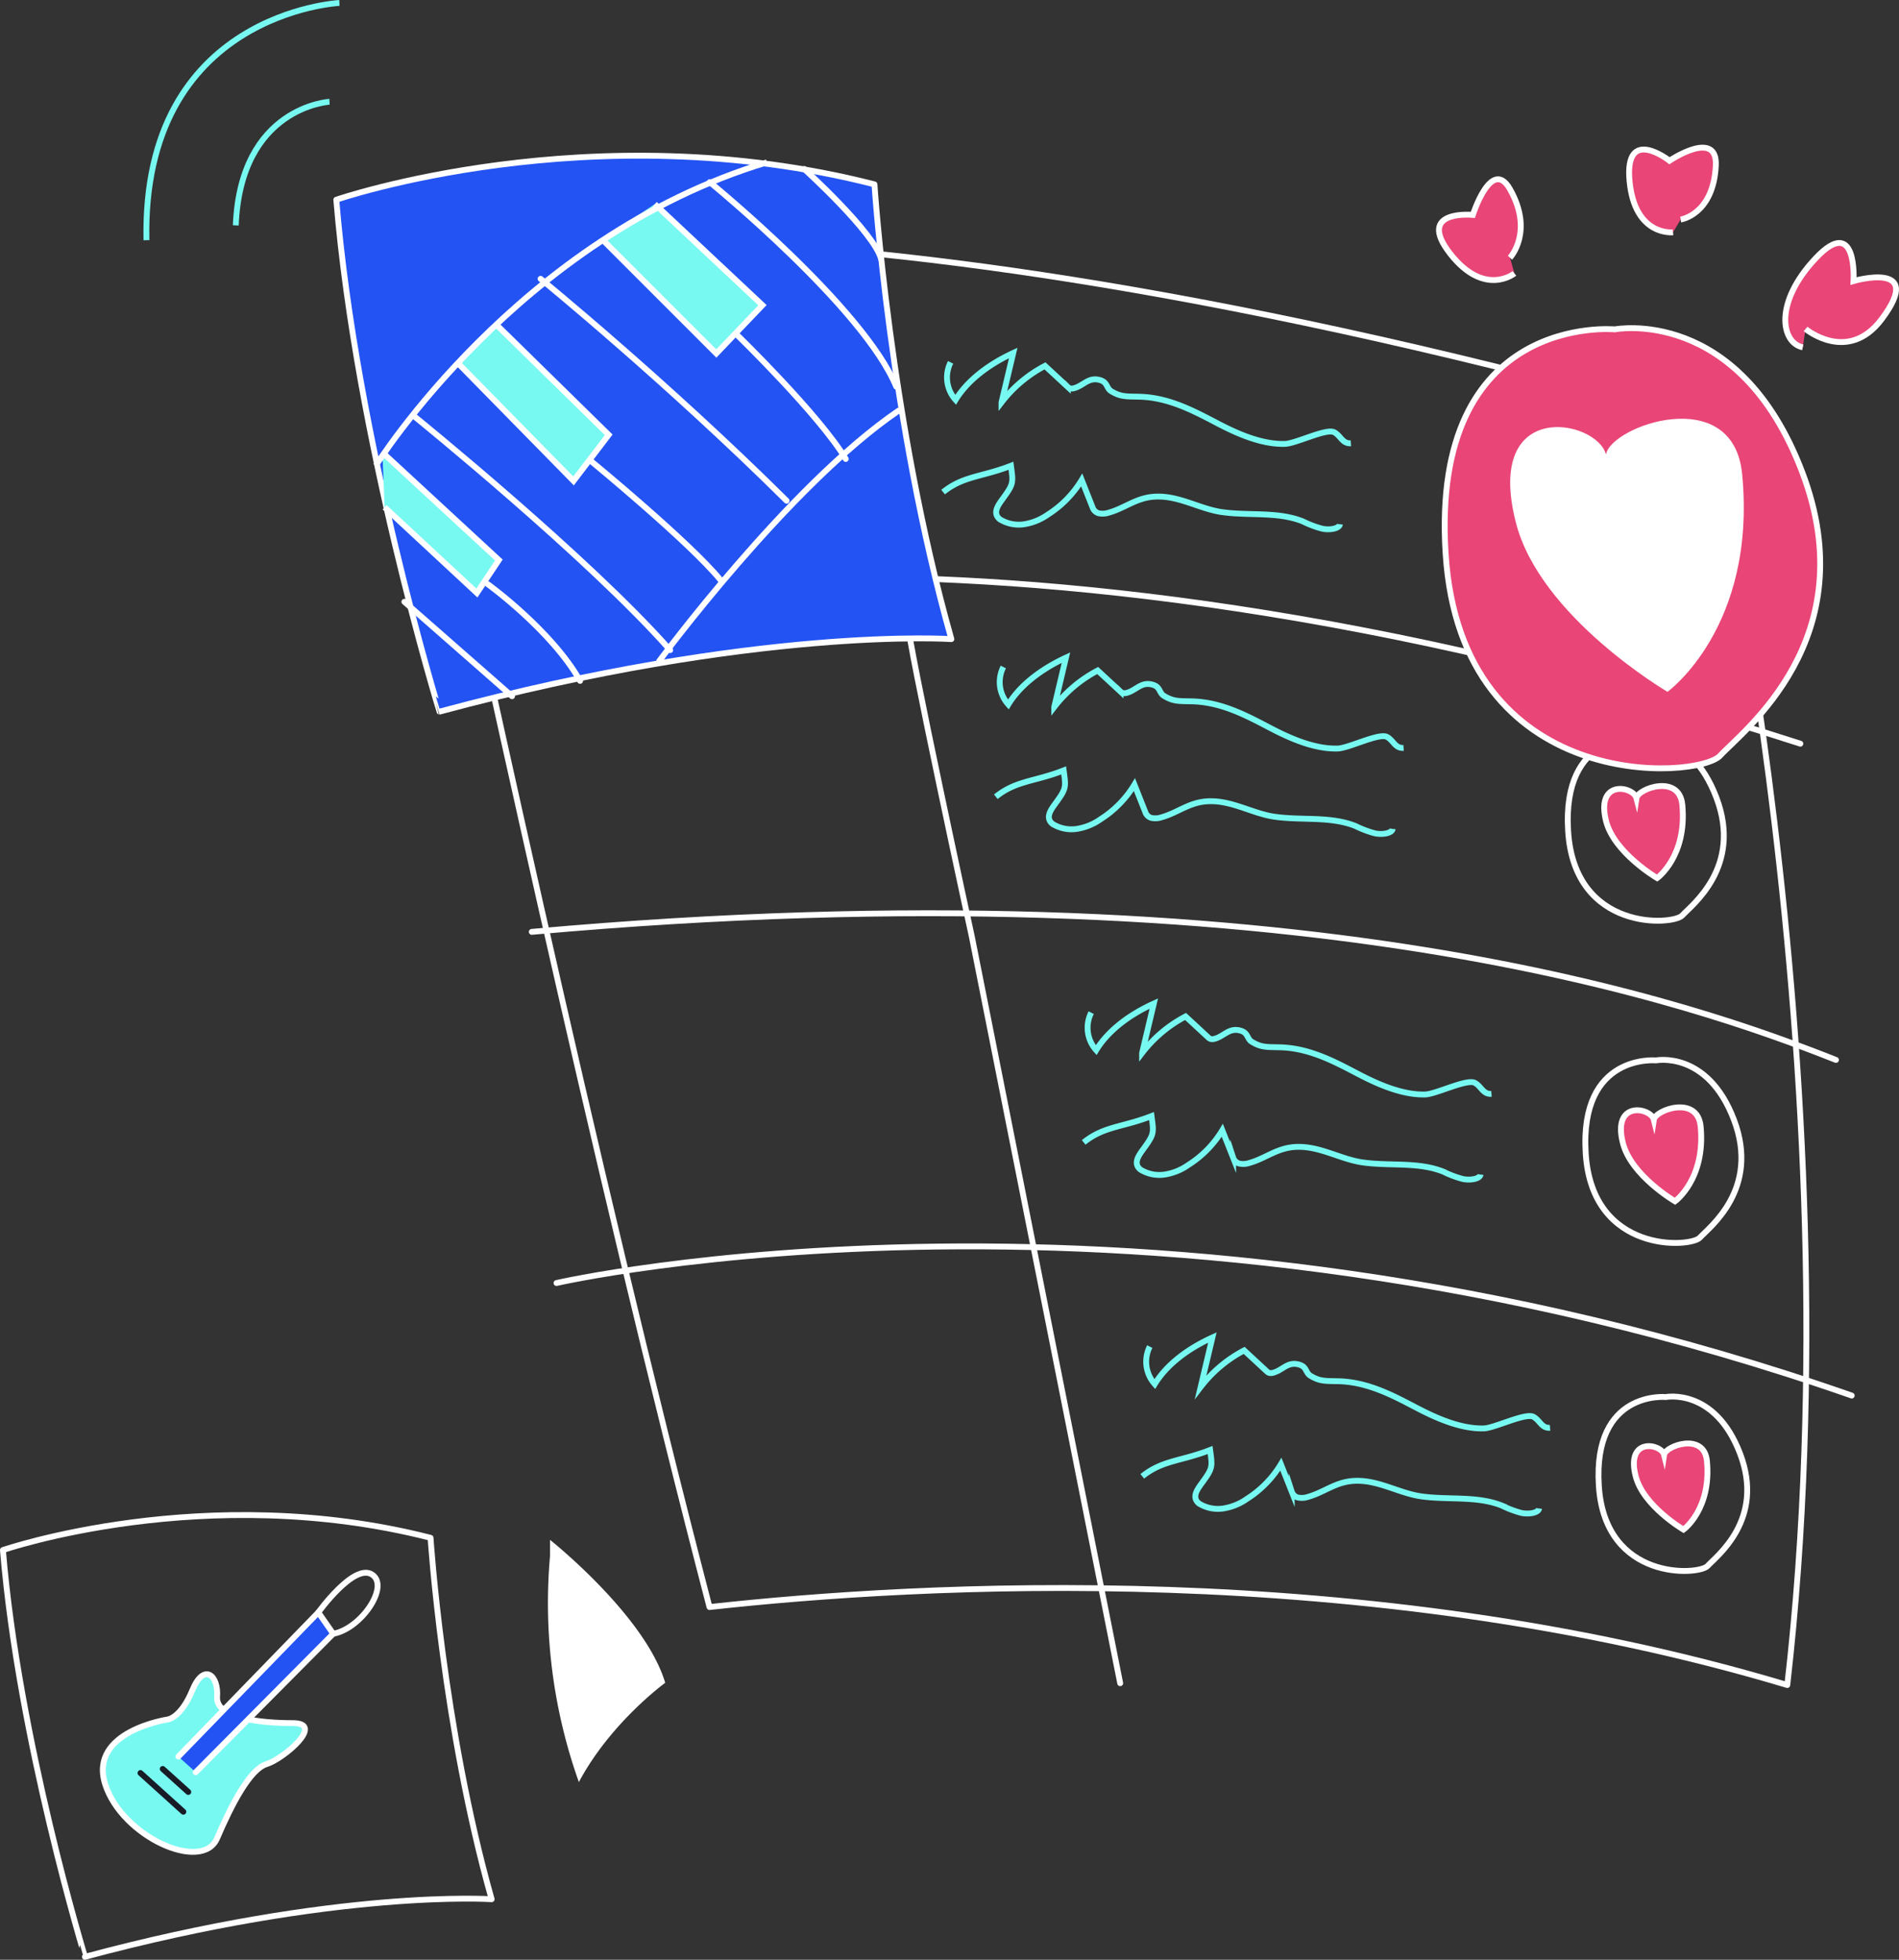 <svg xmlns="http://www.w3.org/2000/svg" viewBox="0 0 324.18 334.51"><rect x="0" y="0" width="324.18" height="334.51" fill="#333333" stroke="none"/><defs><style>.cls-1,.cls-4,.cls-7,.cls-8{fill:none;}.cls-1,.cls-2,.cls-5,.cls-6,.cls-8{stroke:#fff;}.cls-1,.cls-5,.cls-7{stroke-linecap:round;stroke-linejoin:round;}.cls-2{fill:#e94577;}.cls-2,.cls-4,.cls-6,.cls-8{stroke-miterlimit:10;}.cls-3{fill:#fff;}.cls-4{stroke:#77f9f1;}.cls-5{fill:#2353f3;}.cls-6{fill:#77f9f1;}.cls-7{stroke:#171c26;}</style></defs><title>Asset 2</title><g id="Layer_2" data-name="Layer 2"><g id="Layer_2-2" data-name="Layer 2"><path class="cls-1" d="M279.7,126s-13.1-1.25-12,15.91,17.93,16.06,19.49,14.34S297.51,148,293,136.13,279.7,126,279.7,126Z"/><path class="cls-2" d="M279.36,136.23c-.51-2-7-3.3-5.19,3.92,1.39,5.44,8.72,9.73,8.72,9.73s5.14-3.69,4.3-12.51C286.69,132.06,279.61,134.59,279.36,136.23Z"/><path class="cls-1" d="M305.11,287.62c12.13-105.76-13.52-215.46-13.52-215.46C129.59,26.59,68,44.31,68,44.31c14.6,66.61,32.78,151.88,53.12,230C157,270.35,233,266,305.11,287.62Z"/><path class="cls-1" d="M95,219S195.14,196,316.11,238.21"/><path class="cls-1" d="M313.42,180.92c-23.08-9.1-90.55-33.75-222.64-21.86"/><path class="cls-1" d="M81.5,105.06S163,80.36,307.34,126.94"/><path class="cls-2" d="M275.66,56.22s-31.5-3-28.88,38.25,43.13,38.62,46.88,34.5,24.84-19.88,14-48.38S275.66,56.22,275.66,56.22Z"/><path class="cls-3" d="M274.16,77.59c-1.5-6-20.86-9.81-15.38,11.63,4.13,16.12,25.88,28.87,25.88,28.87s15.24-11,12.75-37.12C295.91,65.22,274.91,72.72,274.16,77.59Z"/><path class="cls-2" d="M307.75,59.28c-3.61-.72-5.05-7.46,2.17-15.16s6.5,3.85,6.5,3.85,12.38-3.6,4.81,6.5c-5.77,7.7-13,1.68-13,1.68"/><path class="cls-2" d="M258.53,46.67s-5.12,4.14-11-3.41,3.9-6.58,3.9-6.58,3.18-9.95,6.34-4.39c4.14,7.31,0,11.7,0,11.7"/><path class="cls-4" d="M162.28,61.85a5.72,5.72,0,0,0,.85,6.4c1.92-3.14,5.35-5.91,9.84-8l-2,8.44a22.57,22.57,0,0,1,7.42-6.24l3.9,3.61a1,1,0,0,0,.41.24,1.39,1.39,0,0,0,.5,0c1.63-.36,2.46-1.82,4.22-1.51s1.33,1.41,2.3,2c1.56.93,2.41.88,4.64.92,5.08.09,9.38,2.41,13.29,4.45,3,1.57,7.42,3.71,11.63,3.61,1.85,0,7.06-2.68,8.46-2,1.15.59,1.4,2,2.87,1.89"/><path class="cls-4" d="M161,84c3.43-2.78,6.67-2.57,11.58-4.5.39,2.9.49,3.06-1.41,5.65-.8,1.1-1.77,2.43-.5,3.48a6.13,6.13,0,0,0,4.46.8,9.54,9.54,0,0,0,3.74-1.59,18,18,0,0,0,5.79-5.91l1.85,4.67a1.56,1.56,0,0,0,1,1,3.29,3.29,0,0,0,1.79-.1c2.8-.79,4.71-2.58,7.91-2.73,4-.19,7.4,2,11.18,2.61,4.73.72,9.61-.13,14,1.61a17.58,17.58,0,0,0,3.35,1.26c1.25.25,2.9,0,3-.77"/><path class="cls-1" d="M154.91,105.91c0,3.37,11,54,11,54l25.32,127.4"/><path class="cls-5" d="M57.41,34.09s43.5-15,91.87-2.62c0,0,2.63,40.5,13.13,77.62,0,0-33-2.25-87.38,12.38C75,121.47,60.78,75,57.41,34.09Z"/><path class="cls-1" d="M.5,264.58s34.57-11.92,73-2.09c0,0,2.08,32.19,10.43,61.69,0,0-26.23-1.79-69.43,9.83C14.51,334,3.18,297.06.5,264.58Z"/><path class="cls-4" d="M171.28,113.85a5.72,5.72,0,0,0,.85,6.4c1.92-3.14,5.35-5.91,9.84-8l-2,8.44a22.57,22.57,0,0,1,7.42-6.24l3.9,3.61a1,1,0,0,0,.41.24,1.39,1.39,0,0,0,.5,0c1.63-.36,2.46-1.82,4.22-1.51s1.33,1.41,2.3,2c1.56.93,2.41.88,4.64.92,5.08.09,9.38,2.41,13.29,4.45,3,1.57,7.42,3.71,11.63,3.61,1.85,0,7.06-2.68,8.46-2,1.15.59,1.4,2,2.87,1.89"/><path class="cls-4" d="M170,136c3.43-2.78,6.67-2.57,11.58-4.5.39,2.9.49,3.06-1.41,5.65-.8,1.1-1.77,2.43-.5,3.48a6.13,6.13,0,0,0,4.46.8,9.54,9.54,0,0,0,3.74-1.59,18,18,0,0,0,5.79-5.91l1.85,4.67a1.56,1.56,0,0,0,1,1,3.29,3.29,0,0,0,1.79-.1c2.8-.79,4.71-2.58,7.91-2.73,4-.19,7.4,2,11.18,2.61,4.73.72,9.61-.13,14,1.61a17.58,17.58,0,0,0,3.35,1.26c1.25.25,2.9,0,3-.77"/><path class="cls-4" d="M186.28,172.85a5.72,5.72,0,0,0,.85,6.4c1.92-3.14,5.35-5.91,9.84-7.95l-2,8.44a22.57,22.57,0,0,1,7.42-6.24l3.9,3.61a1,1,0,0,0,.41.24,1.39,1.39,0,0,0,.5,0c1.63-.36,2.46-1.82,4.22-1.51s1.33,1.41,2.3,2c1.56.93,2.41.88,4.64.92,5.08.09,9.38,2.41,13.29,4.45,3,1.57,7.42,3.71,11.63,3.61,1.85-.05,7.06-2.68,8.46-2,1.15.59,1.4,2,2.87,1.89"/><path class="cls-4" d="M185,195c3.43-2.78,6.67-2.57,11.58-4.5.39,2.9.49,3.06-1.41,5.65-.8,1.1-1.77,2.43-.5,3.48a6.13,6.13,0,0,0,4.46.8,9.54,9.54,0,0,0,3.74-1.59,18,18,0,0,0,5.79-5.91l1.85,4.67a1.56,1.56,0,0,0,1,1,3.29,3.29,0,0,0,1.79-.1c2.8-.79,4.71-2.58,7.91-2.73,4-.19,7.4,2,11.18,2.61,4.73.72,9.61-.13,14,1.61a17.58,17.58,0,0,0,3.35,1.26c1.25.25,2.9,0,3-.77"/><path class="cls-4" d="M196.28,229.85a5.72,5.72,0,0,0,.85,6.4c1.92-3.14,5.35-5.91,9.84-7.95l-2,8.44a22.57,22.57,0,0,1,7.42-6.24l3.9,3.61a1,1,0,0,0,.41.24,1.39,1.39,0,0,0,.5,0c1.63-.36,2.46-1.82,4.22-1.51s1.33,1.41,2.3,2c1.56.93,2.41.88,4.64.92,5.08.09,9.38,2.41,13.29,4.45,3,1.57,7.42,3.71,11.63,3.61,1.85-.05,7.06-2.68,8.46-2,1.15.59,1.4,2,2.87,1.89"/><path class="cls-4" d="M195,252c3.43-2.78,6.67-2.57,11.58-4.5.39,2.9.49,3.06-1.41,5.65-.8,1.1-1.77,2.43-.5,3.48a6.13,6.13,0,0,0,4.46.8,9.54,9.54,0,0,0,3.74-1.59,18,18,0,0,0,5.79-5.91l1.85,4.67a1.56,1.56,0,0,0,1,1,3.29,3.29,0,0,0,1.79-.1c2.8-.79,4.71-2.58,7.91-2.73,4-.19,7.4,2,11.18,2.61,4.73.72,9.61-.13,14,1.61a17.58,17.58,0,0,0,3.35,1.26c1.25.25,2.9,0,3-.77"/><path class="cls-1" d="M282.7,181s-13.1-1.25-12,15.91,17.93,16.06,19.49,14.34S300.51,203,296,191.13,282.7,181,282.7,181Z"/><path class="cls-2" d="M282.33,191.12c-.51-2.06-7.17-3.37-5.28,4,1.41,5.55,8.89,9.93,8.89,9.93s5.24-3.76,4.38-12.76C289.81,186.86,282.59,189.44,282.33,191.12Z"/><path class="cls-1" d="M284.38,238.46s-12.48-1.19-11.44,15.15,17.09,15.31,18.57,13.68,9.85-7.88,5.54-19.17S284.38,238.46,284.38,238.46Z"/><path class="cls-2" d="M284.08,248.32c-.47-1.89-6.58-3.09-4.85,3.66,1.3,5.09,8.16,9.11,8.16,9.11s4.8-3.46,4-11.71C290.93,244.42,284.31,246.78,284.08,248.32Z"/><path class="cls-2" d="M285.6,39.65s-6.54.75-7.42-8.77S285,27.43,285,27.43s8.23-5.54,7.91.85c-.43,8.39-6,9.19-6,9.19"/><path class="cls-4" d="M56.25,17.37s-15.19.85-16,21.1"/><path class="cls-4" d="M57.94.5S24.19,2.19,25,41"/><path class="cls-3" d="M93.9,262.84s16.22,12.88,19.66,24.4c0,0-9.34,6.78-14.74,16.95a91.1,91.1,0,0,1-4.92-38.64"/><path class="cls-1" d="M112.53,112.84s22.13-30,40.88-42.75"/><polyline class="cls-6" points="65.66 86.59 81.41 101.22 85.16 95.59 65.28 77.22"/><polyline class="cls-6" points="78.03 61.84 97.91 82.09 103.91 74.22 84.41 55.09"/><polyline class="cls-6" points="102.78 40.84 122.28 60.34 130.16 52.09 111.78 34.84"/><path class="cls-1" d="M92.28,47.59s21.38,17.44,42,37.88"/><path class="cls-1" d="M100.91,78.72S117.78,92.59,123,99"/><path class="cls-1" d="M70.91,71.22s29.62,24,43.5,39.75"/><path class="cls-1" d="M126,57.34s13.88,13.5,18.38,21"/><path class="cls-1" d="M121.16,31.09S147.41,52.47,153,66"/><path class="cls-1" d="M137.28,28.84s12,10.88,13.13,15.38"/><path class="cls-1" d="M83.28,99.72s10.88,7.87,15.75,16.5"/><line class="cls-5" x1="69.03" y1="102.72" x2="87.41" y2="118.84"/><path class="cls-6" d="M28.62,293.5s-13.5,2-10.68,11,16.59,15.18,19.12,9.28,5.63-11.81,8.44-12.66,10.12-7,4.5-7-13.22-.84-12.94-4.5-2.25-5.9-4.22-1.12S28.62,293.5,28.62,293.5Z"/><polyline class="cls-5" points="30.45 299.83 54.34 275.22 56.88 278.87 33.41 302.5"/><path class="cls-1" d="M54.34,275.22s6.07-8.44,9.16-6.47-1.84,9.28-6.63,10.12"/><line class="cls-7" x1="23.98" y1="302.64" x2="31.3" y2="309.25"/><line class="cls-7" x1="27.78" y1="301.94" x2="32.14" y2="305.87"/><path class="cls-8" d="M64.16,79.47s24.37-39,66.75-51.75"/></g></g></svg>
